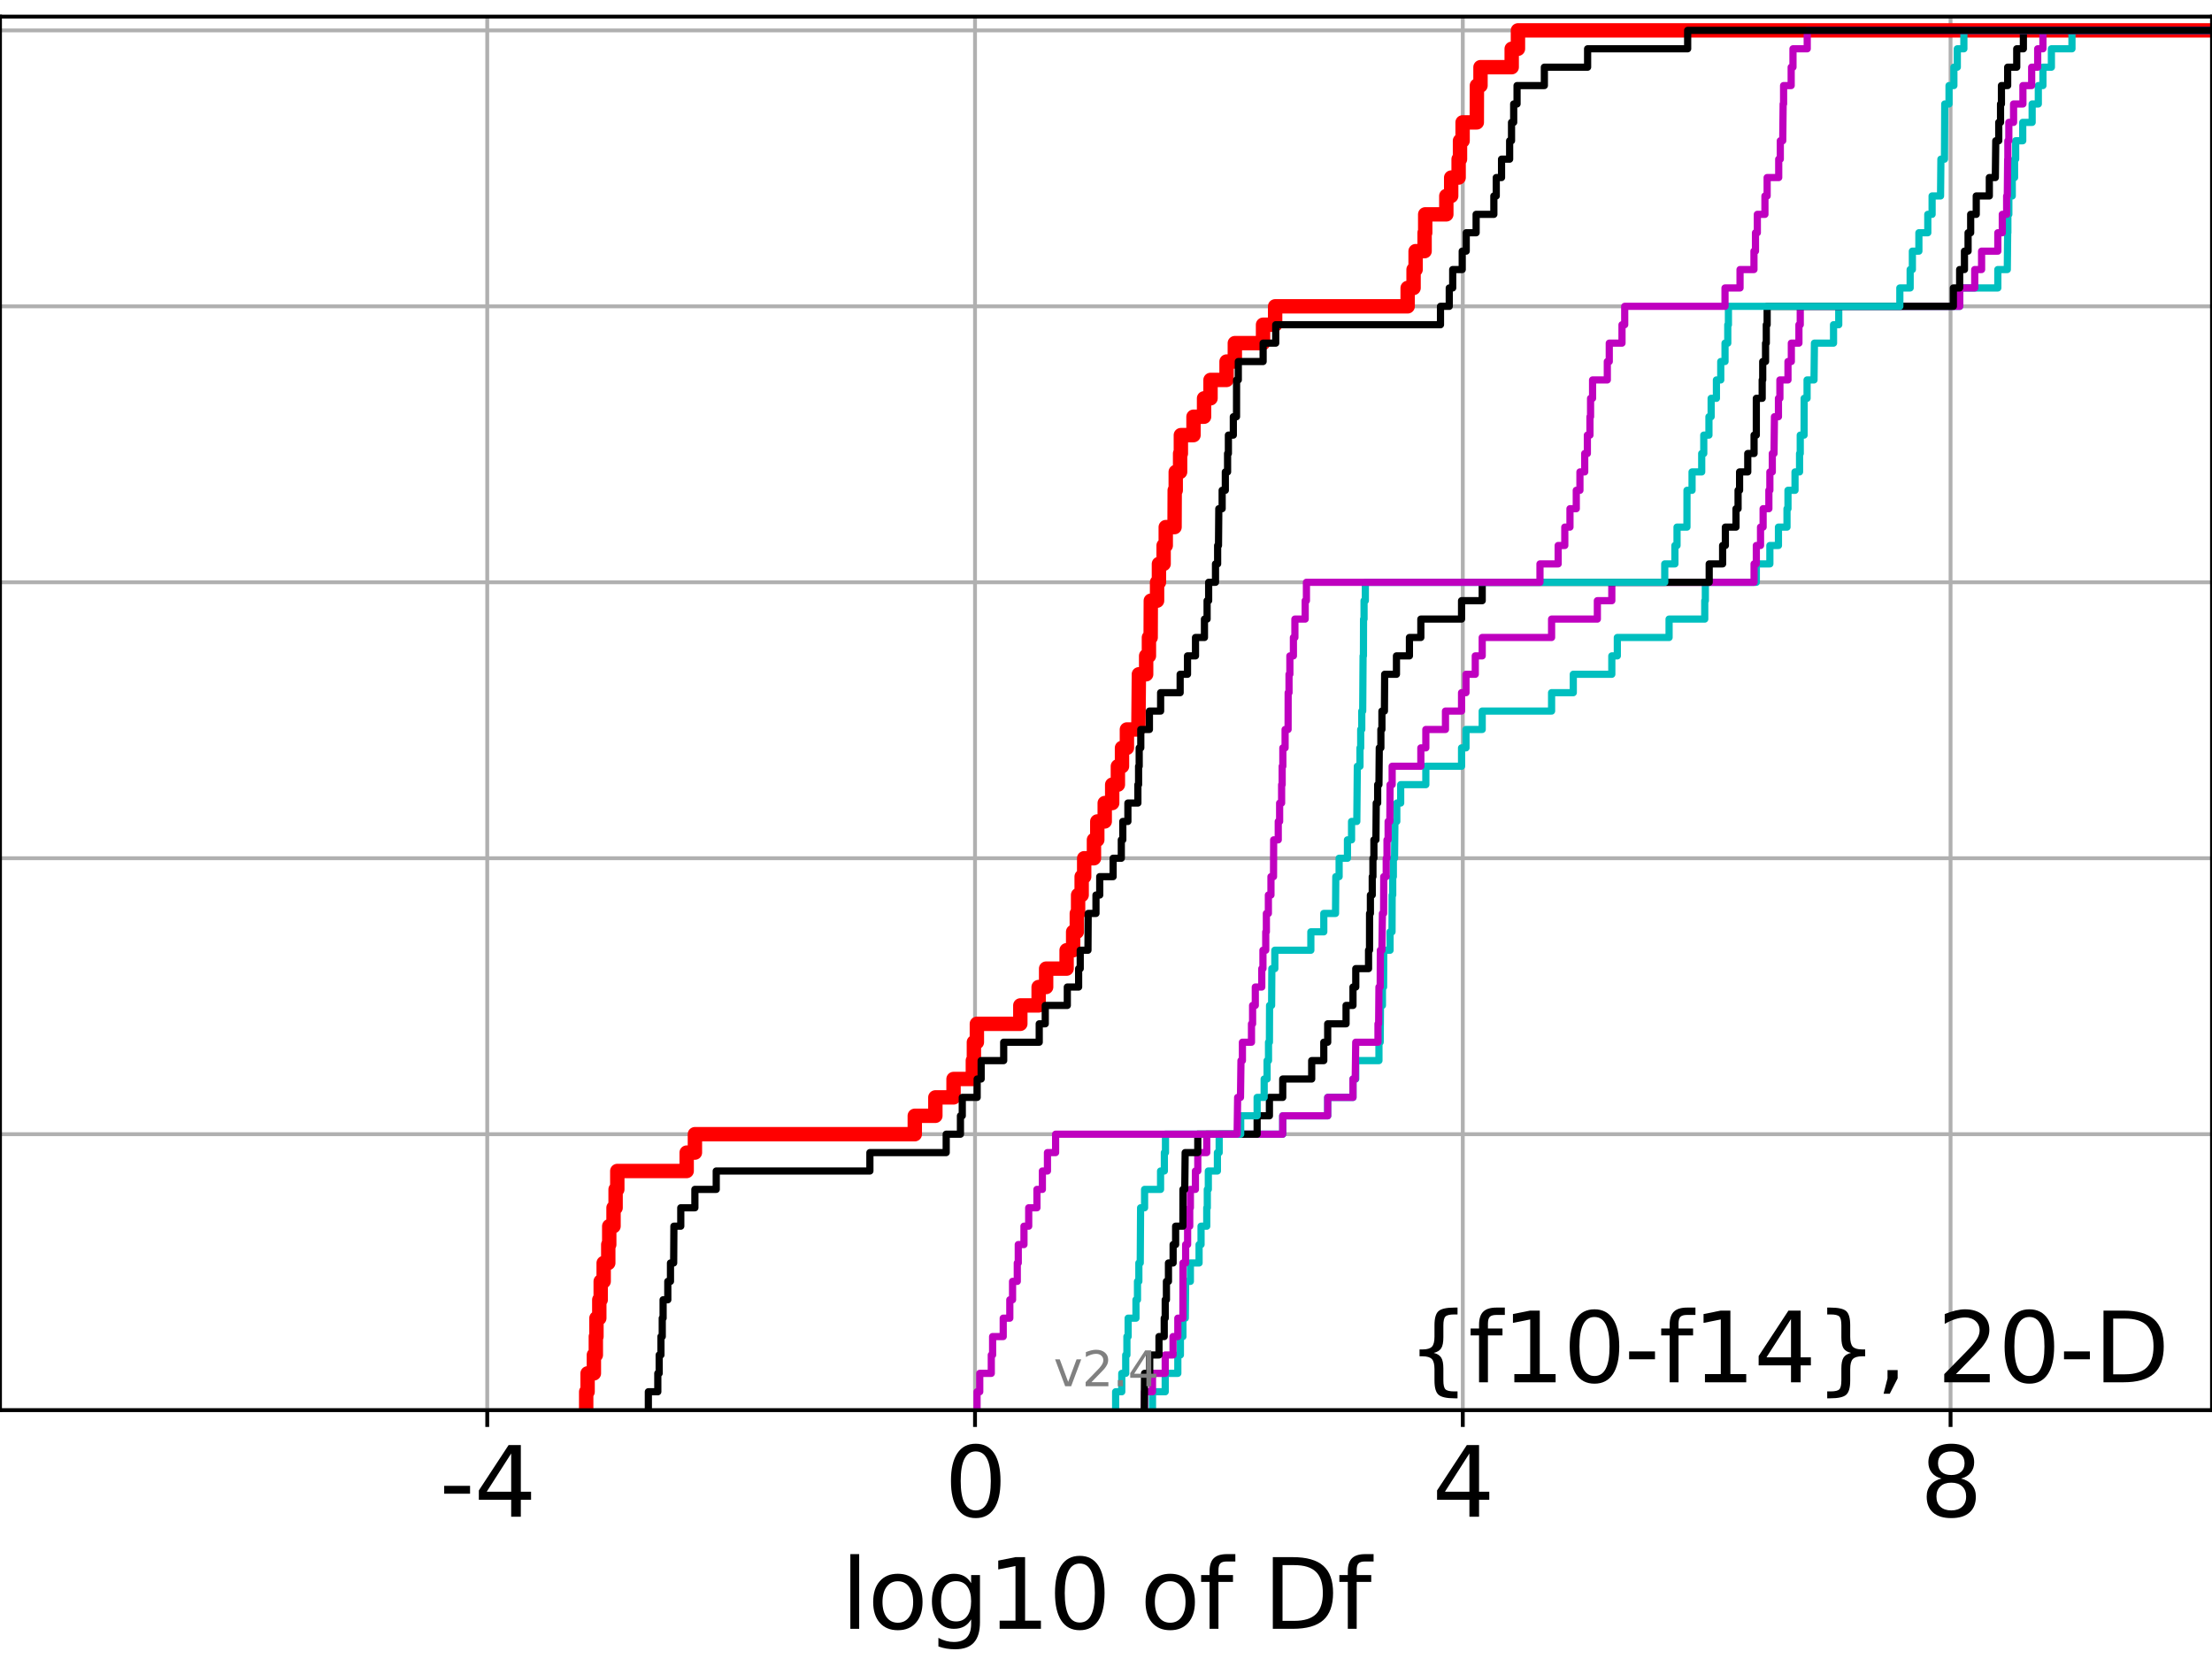 <?xml version="1.0" encoding="utf-8" standalone="no"?>
<!DOCTYPE svg PUBLIC "-//W3C//DTD SVG 1.1//EN"
  "http://www.w3.org/Graphics/SVG/1.1/DTD/svg11.dtd">
<svg height="345.6pt" version="1.1" viewBox="0 0 460.8 345.6" width="460.8pt" xmlns="http://www.w3.org/2000/svg" xmlns:xlink="http://www.w3.org/1999/xlink">
 <defs>
  <style type="text/css">*{stroke-linecap:butt;stroke-linejoin:round;}</style>
 </defs>
 <g id="figure_1">
  <g id="patch_1">
   <path d="M 0 345.6 
L 460.8 345.6 
L 460.8 0 
L 0 0 
z
" style="fill:#ffffff;"/>
  </g>
  <g id="axes_1">
   <g id="patch_2">
    <path d="M 0 293.76 
L 460.8 293.76 
L 460.8 3.456 
L 0 3.456 
z
" style="fill:#ffffff;"/>
   </g>
   <g id="matplotlib.axis_1">
    <g id="xtick_1">
     <g id="line2d_1">
      <path clip-path="url(#p2c6cc34bb3)" d="M 101.502 293.76 
L 101.502 3.456 
" style="fill:none;stroke:#b0b0b0;stroke-linecap:square;stroke-width:0.8;"/>
     </g>
     <g id="line2d_2">
      <defs>
       <path d="M 0 0 
L 0 3.5 
" id="m01f60a7c81" style="stroke:#000000;stroke-width:0.8;"/>
      </defs>
      <g>
       <use style="stroke:#000000;stroke-width:0.8;" x="101.502" xlink:href="#m01f60a7c81" y="293.76"/>
      </g>
     </g>
     <g id="text_1">
      <!-- -4 -->
      <g transform="translate(91.532 315.957)scale(0.2 -0.2)">
       <defs>
        <path d="M 313 2009 
L 1997 2009 
L 1997 1497 
L 313 1497 
L 313 2009 
z
" id="DejaVuSans-2d" transform="scale(0.016)"/>
        <path d="M 2419 4116 
L 825 1625 
L 2419 1625 
L 2419 4116 
z
M 2253 4666 
L 3047 4666 
L 3047 1625 
L 3713 1625 
L 3713 1100 
L 3047 1100 
L 3047 0 
L 2419 0 
L 2419 1100 
L 313 1100 
L 313 1709 
L 2253 4666 
z
" id="DejaVuSans-34" transform="scale(0.016)"/>
       </defs>
       <use xlink:href="#DejaVuSans-2d"/>
       <use x="36.084" xlink:href="#DejaVuSans-34"/>
      </g>
     </g>
    </g>
    <g id="xtick_2">
     <g id="line2d_3">
      <path clip-path="url(#p2c6cc34bb3)" d="M 203.114 293.76 
L 203.114 3.456 
" style="fill:none;stroke:#b0b0b0;stroke-linecap:square;stroke-width:0.8;"/>
     </g>
     <g id="line2d_4">
      <g>
       <use style="stroke:#000000;stroke-width:0.8;" x="203.114" xlink:href="#m01f60a7c81" y="293.76"/>
      </g>
     </g>
     <g id="text_2">
      <!-- 0 -->
      <g transform="translate(196.752 315.957)scale(0.2 -0.2)">
       <defs>
        <path d="M 2034 4250 
Q 1547 4250 1301 3770 
Q 1056 3291 1056 2328 
Q 1056 1369 1301 889 
Q 1547 409 2034 409 
Q 2525 409 2770 889 
Q 3016 1369 3016 2328 
Q 3016 3291 2770 3770 
Q 2525 4250 2034 4250 
z
M 2034 4750 
Q 2819 4750 3233 4129 
Q 3647 3509 3647 2328 
Q 3647 1150 3233 529 
Q 2819 -91 2034 -91 
Q 1250 -91 836 529 
Q 422 1150 422 2328 
Q 422 3509 836 4129 
Q 1250 4750 2034 4750 
z
" id="DejaVuSans-30" transform="scale(0.016)"/>
       </defs>
       <use xlink:href="#DejaVuSans-30"/>
      </g>
     </g>
    </g>
    <g id="xtick_3">
     <g id="line2d_5">
      <path clip-path="url(#p2c6cc34bb3)" d="M 304.726 293.76 
L 304.726 3.456 
" style="fill:none;stroke:#b0b0b0;stroke-linecap:square;stroke-width:0.8;"/>
     </g>
     <g id="line2d_6">
      <g>
       <use style="stroke:#000000;stroke-width:0.8;" x="304.726" xlink:href="#m01f60a7c81" y="293.76"/>
      </g>
     </g>
     <g id="text_3">
      <!-- 4 -->
      <g transform="translate(298.364 315.957)scale(0.2 -0.2)">
       <use xlink:href="#DejaVuSans-34"/>
      </g>
     </g>
    </g>
    <g id="xtick_4">
     <g id="line2d_7">
      <path clip-path="url(#p2c6cc34bb3)" d="M 406.338 293.76 
L 406.338 3.456 
" style="fill:none;stroke:#b0b0b0;stroke-linecap:square;stroke-width:0.8;"/>
     </g>
     <g id="line2d_8">
      <g>
       <use style="stroke:#000000;stroke-width:0.8;" x="406.338" xlink:href="#m01f60a7c81" y="293.76"/>
      </g>
     </g>
     <g id="text_4">
      <!-- 8 -->
      <g transform="translate(399.975 315.957)scale(0.2 -0.2)">
       <defs>
        <path d="M 2034 2216 
Q 1584 2216 1326 1975 
Q 1069 1734 1069 1313 
Q 1069 891 1326 650 
Q 1584 409 2034 409 
Q 2484 409 2743 651 
Q 3003 894 3003 1313 
Q 3003 1734 2745 1975 
Q 2488 2216 2034 2216 
z
M 1403 2484 
Q 997 2584 770 2862 
Q 544 3141 544 3541 
Q 544 4100 942 4425 
Q 1341 4750 2034 4750 
Q 2731 4750 3128 4425 
Q 3525 4100 3525 3541 
Q 3525 3141 3298 2862 
Q 3072 2584 2669 2484 
Q 3125 2378 3379 2068 
Q 3634 1759 3634 1313 
Q 3634 634 3220 271 
Q 2806 -91 2034 -91 
Q 1263 -91 848 271 
Q 434 634 434 1313 
Q 434 1759 690 2068 
Q 947 2378 1403 2484 
z
M 1172 3481 
Q 1172 3119 1398 2916 
Q 1625 2713 2034 2713 
Q 2441 2713 2670 2916 
Q 2900 3119 2900 3481 
Q 2900 3844 2670 4047 
Q 2441 4250 2034 4250 
Q 1625 4250 1398 4047 
Q 1172 3844 1172 3481 
z
" id="DejaVuSans-38" transform="scale(0.016)"/>
       </defs>
       <use xlink:href="#DejaVuSans-38"/>
      </g>
     </g>
    </g>
    <g id="text_5">
     <!-- log10 of Df -->
     <g transform="translate(175.214 339.313)scale(0.2 -0.2)">
      <defs>
       <path d="M 603 4863 
L 1178 4863 
L 1178 0 
L 603 0 
L 603 4863 
z
" id="DejaVuSans-6c" transform="scale(0.016)"/>
       <path d="M 1959 3097 
Q 1497 3097 1228 2736 
Q 959 2375 959 1747 
Q 959 1119 1226 758 
Q 1494 397 1959 397 
Q 2419 397 2687 759 
Q 2956 1122 2956 1747 
Q 2956 2369 2687 2733 
Q 2419 3097 1959 3097 
z
M 1959 3584 
Q 2709 3584 3137 3096 
Q 3566 2609 3566 1747 
Q 3566 888 3137 398 
Q 2709 -91 1959 -91 
Q 1206 -91 779 398 
Q 353 888 353 1747 
Q 353 2609 779 3096 
Q 1206 3584 1959 3584 
z
" id="DejaVuSans-6f" transform="scale(0.016)"/>
       <path d="M 2906 1791 
Q 2906 2416 2648 2759 
Q 2391 3103 1925 3103 
Q 1463 3103 1205 2759 
Q 947 2416 947 1791 
Q 947 1169 1205 825 
Q 1463 481 1925 481 
Q 2391 481 2648 825 
Q 2906 1169 2906 1791 
z
M 3481 434 
Q 3481 -459 3084 -895 
Q 2688 -1331 1869 -1331 
Q 1566 -1331 1297 -1286 
Q 1028 -1241 775 -1147 
L 775 -588 
Q 1028 -725 1275 -790 
Q 1522 -856 1778 -856 
Q 2344 -856 2625 -561 
Q 2906 -266 2906 331 
L 2906 616 
Q 2728 306 2450 153 
Q 2172 0 1784 0 
Q 1141 0 747 490 
Q 353 981 353 1791 
Q 353 2603 747 3093 
Q 1141 3584 1784 3584 
Q 2172 3584 2450 3431 
Q 2728 3278 2906 2969 
L 2906 3500 
L 3481 3500 
L 3481 434 
z
" id="DejaVuSans-67" transform="scale(0.016)"/>
       <path d="M 794 531 
L 1825 531 
L 1825 4091 
L 703 3866 
L 703 4441 
L 1819 4666 
L 2450 4666 
L 2450 531 
L 3481 531 
L 3481 0 
L 794 0 
L 794 531 
z
" id="DejaVuSans-31" transform="scale(0.016)"/>
       <path id="DejaVuSans-20" transform="scale(0.016)"/>
       <path d="M 2375 4863 
L 2375 4384 
L 1825 4384 
Q 1516 4384 1395 4259 
Q 1275 4134 1275 3809 
L 1275 3500 
L 2222 3500 
L 2222 3053 
L 1275 3053 
L 1275 0 
L 697 0 
L 697 3053 
L 147 3053 
L 147 3500 
L 697 3500 
L 697 3744 
Q 697 4328 969 4595 
Q 1241 4863 1831 4863 
L 2375 4863 
z
" id="DejaVuSans-66" transform="scale(0.016)"/>
       <path d="M 1259 4147 
L 1259 519 
L 2022 519 
Q 2988 519 3436 956 
Q 3884 1394 3884 2338 
Q 3884 3275 3436 3711 
Q 2988 4147 2022 4147 
L 1259 4147 
z
M 628 4666 
L 1925 4666 
Q 3281 4666 3915 4102 
Q 4550 3538 4550 2338 
Q 4550 1131 3912 565 
Q 3275 0 1925 0 
L 628 0 
L 628 4666 
z
" id="DejaVuSans-44" transform="scale(0.016)"/>
      </defs>
      <use xlink:href="#DejaVuSans-6c"/>
      <use x="27.783" xlink:href="#DejaVuSans-6f"/>
      <use x="88.965" xlink:href="#DejaVuSans-67"/>
      <use x="152.441" xlink:href="#DejaVuSans-31"/>
      <use x="216.064" xlink:href="#DejaVuSans-30"/>
      <use x="279.688" xlink:href="#DejaVuSans-20"/>
      <use x="311.475" xlink:href="#DejaVuSans-6f"/>
      <use x="372.656" xlink:href="#DejaVuSans-66"/>
      <use x="407.861" xlink:href="#DejaVuSans-20"/>
      <use x="439.648" xlink:href="#DejaVuSans-44"/>
      <use x="516.65" xlink:href="#DejaVuSans-66"/>
     </g>
    </g>
   </g>
   <g id="matplotlib.axis_2">
    <g id="ytick_1">
     <g id="line2d_9">
      <path clip-path="url(#p2c6cc34bb3)" d="M 0 293.76 
L 460.8 293.76 
" style="fill:none;stroke:#b0b0b0;stroke-linecap:square;stroke-width:0.8;"/>
     </g>
     <g id="line2d_10">
      <defs>
       <path d="M 0 0 
L -3.5 0 
" id="m48082b9909" style="stroke:#000000;stroke-width:0.8;"/>
      </defs>
      <g>
       <use style="stroke:#000000;stroke-width:0.8;" x="0" xlink:href="#m48082b9909" y="293.76"/>
      </g>
     </g>
    </g>
    <g id="ytick_2">
     <g id="line2d_11">
      <path clip-path="url(#p2c6cc34bb3)" d="M 0 236.274 
L 460.8 236.274 
" style="fill:none;stroke:#b0b0b0;stroke-linecap:square;stroke-width:0.8;"/>
     </g>
     <g id="line2d_12">
      <g>
       <use style="stroke:#000000;stroke-width:0.8;" x="0" xlink:href="#m48082b9909" y="236.274"/>
      </g>
     </g>
    </g>
    <g id="ytick_3">
     <g id="line2d_13">
      <path clip-path="url(#p2c6cc34bb3)" d="M 0 178.788 
L 460.8 178.788 
" style="fill:none;stroke:#b0b0b0;stroke-linecap:square;stroke-width:0.8;"/>
     </g>
     <g id="line2d_14">
      <g>
       <use style="stroke:#000000;stroke-width:0.8;" x="0" xlink:href="#m48082b9909" y="178.788"/>
      </g>
     </g>
    </g>
    <g id="ytick_4">
     <g id="line2d_15">
      <path clip-path="url(#p2c6cc34bb3)" d="M 0 121.302 
L 460.8 121.302 
" style="fill:none;stroke:#b0b0b0;stroke-linecap:square;stroke-width:0.8;"/>
     </g>
     <g id="line2d_16">
      <g>
       <use style="stroke:#000000;stroke-width:0.8;" x="0" xlink:href="#m48082b9909" y="121.302"/>
      </g>
     </g>
    </g>
    <g id="ytick_5">
     <g id="line2d_17">
      <path clip-path="url(#p2c6cc34bb3)" d="M 0 63.816 
L 460.8 63.816 
" style="fill:none;stroke:#b0b0b0;stroke-linecap:square;stroke-width:0.8;"/>
     </g>
     <g id="line2d_18">
      <g>
       <use style="stroke:#000000;stroke-width:0.8;" x="0" xlink:href="#m48082b9909" y="63.816"/>
      </g>
     </g>
    </g>
    <g id="ytick_6">
     <g id="line2d_19">
      <path clip-path="url(#p2c6cc34bb3)" d="M 0 6.33 
L 460.8 6.33 
" style="fill:none;stroke:#b0b0b0;stroke-linecap:square;stroke-width:0.8;"/>
     </g>
     <g id="line2d_20">
      <g>
       <use style="stroke:#000000;stroke-width:0.8;" x="0" xlink:href="#m48082b9909" y="6.33"/>
      </g>
     </g>
    </g>
   </g>
   <g id="line2d_21">
    <path clip-path="url(#p2c6cc34bb3)" d="M 122.114 293.76 
L 122.114 289.928 
L 122.408 289.928 
L 122.408 286.095 
L 123.716 286.095 
L 123.716 282.263 
L 124.124 282.263 
L 124.124 278.43 
L 124.251 278.43 
L 124.251 274.598 
L 124.844 274.598 
L 124.844 270.766 
L 125.137 270.766 
L 125.137 266.933 
L 125.757 266.933 
L 125.757 263.101 
L 126.712 263.101 
L 126.712 259.268 
L 126.915 259.268 
L 126.915 255.436 
L 127.809 255.436 
L 127.809 251.604 
L 128.239 251.604 
L 128.239 247.771 
L 128.594 247.771 
L 128.594 243.939 
L 143.047 243.939 
L 143.047 240.106 
L 144.765 240.106 
L 144.765 236.274 
L 190.566 236.274 
L 190.566 232.442 
L 194.853 232.442 
L 194.853 228.609 
L 198.639 228.609 
L 198.639 224.777 
L 202.664 224.777 
L 202.664 220.944 
L 202.88 220.944 
L 202.88 217.112 
L 203.501 217.112 
L 203.501 213.28 
L 212.552 213.28 
L 212.552 209.447 
L 216.365 209.447 
L 216.365 205.615 
L 217.928 205.615 
L 217.928 201.782 
L 222.194 201.782 
L 222.194 197.95 
L 223.557 197.95 
L 223.557 194.118 
L 224.318 194.118 
L 224.318 190.285 
L 224.588 190.285 
L 224.588 186.453 
L 225.329 186.453 
L 225.329 182.621 
L 225.854 182.621 
L 225.854 178.788 
L 227.891 178.788 
L 227.891 174.956 
L 228.584 174.956 
L 228.584 171.123 
L 230.135 171.123 
L 230.135 167.291 
L 231.69 167.291 
L 231.69 163.459 
L 232.875 163.459 
L 232.875 159.626 
L 233.732 159.626 
L 233.732 155.794 
L 234.755 155.794 
L 234.755 151.961 
L 237.146 151.961 
L 237.25 140.464 
L 238.764 140.464 
L 238.764 136.632 
L 239.342 136.632 
L 239.342 132.799 
L 239.704 132.799 
L 239.734 125.135 
L 241.038 125.135 
L 241.038 121.302 
L 241.428 121.302 
L 241.428 117.47 
L 242.404 117.47 
L 242.404 113.637 
L 242.847 113.637 
L 242.847 109.805 
L 244.682 109.805 
L 244.712 102.14 
L 244.927 102.14 
L 244.927 98.308 
L 245.837 98.308 
L 245.837 94.475 
L 245.996 94.475 
L 245.996 90.643 
L 248.629 90.643 
L 248.629 86.811 
L 250.828 86.811 
L 250.828 82.978 
L 252.175 82.978 
L 252.175 79.146 
L 255.515 79.146 
L 255.515 75.313 
L 257.238 75.313 
L 257.238 71.481 
L 263.114 71.481 
L 263.114 67.649 
L 265.634 67.649 
L 265.634 63.816 
L 293.239 63.816 
L 293.239 59.984 
L 294.472 59.984 
L 294.472 56.151 
L 294.896 56.151 
L 294.896 52.319 
L 296.769 52.319 
L 296.769 48.487 
L 296.898 48.487 
L 296.898 44.654 
L 301.294 44.654 
L 301.294 40.822 
L 302.308 40.822 
L 302.308 36.989 
L 303.858 36.989 
L 303.858 33.157 
L 304.145 33.157 
L 304.145 29.325 
L 304.686 29.325 
L 304.686 25.492 
L 307.646 25.492 
L 307.667 17.827 
L 308.415 17.827 
L 308.415 13.995 
L 314.914 13.995 
L 314.914 10.163 
L 316.216 10.163 
L 316.216 6.33 
L 316.216 6.33 
L 460.8 6.33 
L 460.8 6.33 
" style="fill:none;stroke:#ff0000;stroke-linecap:square;stroke-width:3;"/>
   </g>
   <g id="line2d_22">
    <path clip-path="url(#p2c6cc34bb3)" d="M 240.085 293.76 
L 240.085 289.928 
L 242.736 289.928 
L 242.736 286.095 
L 245.362 286.095 
L 245.362 282.263 
L 245.899 282.263 
L 245.899 278.43 
L 246.421 278.43 
L 246.421 274.598 
L 246.915 274.598 
L 246.992 266.933 
L 247.977 266.933 
L 247.977 263.101 
L 249.788 263.101 
L 249.788 259.268 
L 250.201 259.268 
L 250.201 255.436 
L 251.387 255.436 
L 251.387 251.604 
L 251.503 251.604 
L 251.503 247.771 
L 251.716 247.771 
L 251.716 243.939 
L 253.608 243.939 
L 253.608 240.106 
L 253.976 240.106 
L 253.976 236.274 
L 267.216 236.274 
L 267.216 232.442 
L 276.584 232.442 
L 276.584 228.609 
L 281.851 228.609 
L 281.851 224.777 
L 282.424 224.777 
L 282.424 220.944 
L 287.26 220.944 
L 287.26 217.112 
L 287.518 217.112 
L 287.577 209.447 
L 287.984 209.447 
L 287.984 205.615 
L 288.228 205.615 
L 288.26 197.95 
L 289.576 197.95 
L 289.576 194.118 
L 289.985 194.118 
L 290.01 186.453 
L 290.13 186.453 
L 290.13 182.621 
L 290.26 182.621 
L 290.26 178.788 
L 290.508 178.788 
L 290.585 171.123 
L 290.977 171.123 
L 290.977 167.291 
L 291.788 167.291 
L 291.788 163.459 
L 297.029 163.459 
L 297.029 159.626 
L 304.468 159.626 
L 304.468 155.794 
L 305.393 155.794 
L 305.393 151.961 
L 308.771 151.961 
L 308.771 148.129 
L 323.224 148.129 
L 323.224 144.297 
L 327.744 144.297 
L 327.744 140.464 
L 335.77 140.464 
L 335.77 136.632 
L 336.92 136.632 
L 336.92 132.799 
L 347.7 132.799 
L 347.7 128.967 
L 355.129 128.967 
L 355.129 125.135 
L 355.254 125.135 
L 355.254 121.302 
L 365.875 121.302 
L 365.875 117.47 
L 368.696 117.47 
L 368.696 113.637 
L 370.484 113.637 
L 370.484 109.805 
L 372.265 109.805 
L 372.265 105.973 
L 372.468 105.973 
L 372.468 102.14 
L 373.935 102.14 
L 373.935 98.308 
L 374.88 98.308 
L 374.88 94.475 
L 375.025 94.475 
L 375.025 90.643 
L 375.825 90.643 
L 375.84 82.978 
L 376.448 82.978 
L 376.448 79.146 
L 377.892 79.146 
L 377.981 71.481 
L 381.958 71.481 
L 381.958 67.649 
L 383.044 67.649 
L 383.044 63.816 
L 408.248 63.816 
L 408.248 59.984 
L 416.182 59.984 
L 416.182 56.151 
L 418.157 56.151 
L 418.234 48.487 
L 418.272 48.487 
L 418.272 44.654 
L 418.478 44.654 
L 418.478 40.822 
L 419.191 40.822 
L 419.191 36.989 
L 419.671 36.989 
L 419.671 33.157 
L 419.9 33.157 
L 419.9 29.325 
L 421.372 29.325 
L 421.372 25.492 
L 423.334 25.492 
L 423.334 21.66 
L 424.62 21.66 
L 424.62 17.827 
L 425.577 17.827 
L 425.577 13.995 
L 427.343 13.995 
L 427.343 10.163 
L 431.627 10.163 
L 431.627 6.33 
L 431.627 6.33 
L 460.8 6.33 
L 460.8 6.33 
" style="fill:none;stroke:#00bfbf;stroke-linecap:square;stroke-width:1.5;"/>
   </g>
   <g id="line2d_23">
    <path clip-path="url(#p2c6cc34bb3)" d="M 238.426 293.76 
L 238.426 289.928 
L 240.085 289.928 
L 240.085 286.095 
L 242.736 286.095 
L 242.736 282.263 
L 244.364 282.263 
L 244.364 278.43 
L 245.362 278.43 
L 245.362 274.598 
L 246.421 274.598 
L 246.432 263.101 
L 246.992 263.101 
L 246.992 259.268 
L 247.401 259.268 
L 247.401 255.436 
L 247.842 255.436 
L 247.842 251.604 
L 247.977 251.604 
L 247.977 247.771 
L 249.026 247.771 
L 249.026 243.939 
L 249.522 243.939 
L 249.522 240.106 
L 251.387 240.106 
L 251.387 236.274 
L 267.216 236.274 
L 267.216 232.442 
L 276.584 232.442 
L 276.584 228.609 
L 281.851 228.609 
L 281.851 224.777 
L 282.319 224.777 
L 282.424 217.112 
L 287.06 217.112 
L 287.06 213.28 
L 287.197 213.28 
L 287.26 205.615 
L 287.518 205.615 
L 287.552 197.95 
L 287.879 197.95 
L 287.984 190.285 
L 288.228 190.285 
L 288.26 182.621 
L 288.774 182.621 
L 288.774 178.788 
L 288.939 178.788 
L 288.939 174.956 
L 289.171 174.956 
L 289.171 171.123 
L 289.529 171.123 
L 289.576 163.459 
L 290.01 163.459 
L 290.01 159.626 
L 295.987 159.626 
L 295.987 155.794 
L 297.029 155.794 
L 297.029 151.961 
L 301.117 151.961 
L 301.117 148.129 
L 304.468 148.129 
L 304.468 144.297 
L 305.393 144.297 
L 305.393 140.464 
L 307.326 140.464 
L 307.326 136.632 
L 308.771 136.632 
L 308.771 132.799 
L 323.224 132.799 
L 323.224 128.967 
L 332.759 128.967 
L 332.759 125.135 
L 335.77 125.135 
L 335.77 121.302 
L 365.404 121.302 
L 365.404 117.47 
L 365.875 117.47 
L 365.875 113.637 
L 366.75 113.637 
L 366.75 109.805 
L 367.289 109.805 
L 367.289 105.973 
L 368.489 105.973 
L 368.489 102.14 
L 368.696 102.14 
L 368.696 98.308 
L 369.202 98.308 
L 369.202 94.475 
L 369.558 94.475 
L 369.651 86.811 
L 370.484 86.811 
L 370.484 82.978 
L 370.785 82.978 
L 370.785 79.146 
L 372.468 79.146 
L 372.468 75.313 
L 373.168 75.313 
L 373.168 71.481 
L 374.749 71.481 
L 374.749 67.649 
L 375.025 67.649 
L 375.025 63.816 
L 408.248 63.816 
L 408.248 59.984 
L 411.373 59.984 
L 411.373 56.151 
L 412.801 56.151 
L 412.801 52.319 
L 416.182 52.319 
L 416.182 48.487 
L 417.114 48.487 
L 417.114 44.654 
L 418.019 44.654 
L 418.019 40.822 
L 418.157 40.822 
L 418.234 33.157 
L 418.272 33.157 
L 418.272 29.325 
L 418.478 29.325 
L 418.478 25.492 
L 419.463 25.492 
L 419.463 21.66 
L 421.41 21.66 
L 421.41 17.827 
L 423.233 17.827 
L 423.233 13.995 
L 424.488 13.995 
L 424.488 10.163 
L 425.577 10.163 
L 425.577 6.33 
L 425.577 6.33 
L 460.8 6.33 
L 460.8 6.33 
" style="fill:none;stroke:#bf00bf;stroke-linecap:square;stroke-width:1.5;"/>
   </g>
   <g id="line2d_24">
    <path clip-path="url(#p2c6cc34bb3)" d="M 238.374 293.76 
L 238.426 286.095 
L 239.507 286.095 
L 239.507 282.263 
L 241.438 282.263 
L 241.438 278.43 
L 242.529 278.43 
L 242.529 274.598 
L 242.736 274.598 
L 242.736 270.766 
L 242.988 270.766 
L 242.988 266.933 
L 243.412 266.933 
L 243.412 263.101 
L 244.382 263.101 
L 244.382 259.268 
L 244.905 259.268 
L 244.905 255.436 
L 246.421 255.436 
L 246.432 247.771 
L 246.807 247.771 
L 246.89 240.106 
L 249.522 240.106 
L 249.522 236.274 
L 261.883 236.274 
L 261.883 232.442 
L 264.443 232.442 
L 264.443 228.609 
L 267.216 228.609 
L 267.216 224.777 
L 273.249 224.777 
L 273.249 220.944 
L 275.769 220.944 
L 275.769 217.112 
L 276.584 217.112 
L 276.584 213.28 
L 280.409 213.28 
L 280.409 209.447 
L 281.851 209.447 
L 281.851 205.615 
L 282.434 205.615 
L 282.434 201.782 
L 285.093 201.782 
L 285.093 197.95 
L 285.297 197.95 
L 285.305 190.285 
L 285.48 190.285 
L 285.48 186.453 
L 285.863 186.453 
L 285.863 182.621 
L 286.008 182.621 
L 286.008 178.788 
L 286.209 178.788 
L 286.209 174.956 
L 286.629 174.956 
L 286.693 167.291 
L 286.993 167.291 
L 286.993 163.459 
L 287.26 163.459 
L 287.327 155.794 
L 287.661 155.794 
L 287.661 151.961 
L 287.879 151.961 
L 287.879 148.129 
L 288.401 148.129 
L 288.452 140.464 
L 290.907 140.464 
L 290.907 136.632 
L 293.61 136.632 
L 293.61 132.799 
L 295.987 132.799 
L 295.987 128.967 
L 304.468 128.967 
L 304.468 125.135 
L 308.771 125.135 
L 308.771 121.302 
L 356.058 121.302 
L 356.058 117.47 
L 358.853 117.47 
L 358.853 113.637 
L 359.424 113.637 
L 359.424 109.805 
L 361.639 109.805 
L 361.639 105.973 
L 362.073 105.973 
L 362.073 102.14 
L 362.387 102.14 
L 362.387 98.308 
L 364.09 98.308 
L 364.09 94.475 
L 365.404 94.475 
L 365.404 90.643 
L 365.871 90.643 
L 365.875 82.978 
L 367.095 82.978 
L 367.095 79.146 
L 367.207 79.146 
L 367.207 75.313 
L 367.797 75.313 
L 367.797 71.481 
L 367.951 71.481 
L 367.951 67.649 
L 368.128 67.649 
L 368.128 63.816 
L 406.918 63.816 
L 406.918 59.984 
L 408.231 59.984 
L 408.231 56.151 
L 409.233 56.151 
L 409.233 52.319 
L 409.986 52.319 
L 409.986 48.487 
L 410.527 48.487 
L 410.527 44.654 
L 411.688 44.654 
L 411.688 40.822 
L 414.412 40.822 
L 414.412 36.989 
L 415.665 36.989 
L 415.755 29.325 
L 416.375 29.325 
L 416.375 25.492 
L 416.747 25.492 
L 416.747 21.66 
L 416.936 21.66 
L 416.936 17.827 
L 418.234 17.827 
L 418.234 13.995 
L 420.123 13.995 
L 420.123 10.163 
L 421.506 10.163 
L 421.506 6.33 
L 421.506 6.33 
L 460.8 6.33 
L 460.8 6.33 
" style="fill:none;stroke:#000000;stroke-linecap:square;stroke-width:1.5;"/>
   </g>
   <g id="line2d_25">
    <path clip-path="url(#p2c6cc34bb3)" d="M 232.409 293.76 
L 232.409 289.928 
L 233.686 289.928 
L 233.686 286.095 
L 234.507 286.095 
L 234.507 282.263 
L 234.755 282.263 
L 234.755 278.43 
L 235.011 278.43 
L 235.011 274.598 
L 236.643 274.598 
L 236.643 270.766 
L 236.959 270.766 
L 236.959 266.933 
L 237.245 266.933 
L 237.245 263.101 
L 237.534 263.101 
L 237.607 251.604 
L 238.436 251.604 
L 238.436 247.771 
L 241.767 247.771 
L 241.767 243.939 
L 242.558 243.939 
L 242.558 240.106 
L 242.791 240.106 
L 242.791 236.274 
L 258.459 236.274 
L 258.459 232.442 
L 261.883 232.442 
L 261.883 228.609 
L 263.348 228.609 
L 263.348 224.777 
L 263.957 224.777 
L 263.957 220.944 
L 264.254 220.944 
L 264.254 217.112 
L 264.443 217.112 
L 264.474 209.447 
L 264.9 209.447 
L 264.947 201.782 
L 265.57 201.782 
L 265.57 197.95 
L 273.073 197.95 
L 273.073 194.118 
L 275.769 194.118 
L 275.769 190.285 
L 278.215 190.285 
L 278.272 182.621 
L 278.963 182.621 
L 278.963 178.788 
L 280.698 178.788 
L 280.698 174.956 
L 281.553 174.956 
L 281.553 171.123 
L 282.648 171.123 
L 282.757 159.626 
L 283.309 159.626 
L 283.309 155.794 
L 283.46 155.794 
L 283.46 151.961 
L 283.682 151.961 
L 283.682 148.129 
L 283.875 148.129 
L 283.954 136.632 
L 284.029 136.632 
L 284.05 128.967 
L 284.157 128.967 
L 284.157 125.135 
L 284.425 125.135 
L 284.425 121.302 
L 346.797 121.302 
L 346.797 117.47 
L 348.915 117.47 
L 348.915 113.637 
L 349.356 113.637 
L 349.356 109.805 
L 351.422 109.805 
L 351.432 102.14 
L 352.486 102.14 
L 352.486 98.308 
L 354.498 98.308 
L 354.498 94.475 
L 354.926 94.475 
L 354.926 90.643 
L 356.004 90.643 
L 356.004 86.811 
L 356.462 86.811 
L 356.462 82.978 
L 357.563 82.978 
L 357.563 79.146 
L 358.465 79.146 
L 358.465 75.313 
L 359.355 75.313 
L 359.355 71.481 
L 359.926 71.481 
L 359.926 67.649 
L 360.063 67.649 
L 360.063 63.816 
L 395.77 63.816 
L 395.77 59.984 
L 397.921 59.984 
L 397.921 56.151 
L 398.383 56.151 
L 398.383 52.319 
L 399.739 52.319 
L 399.739 48.487 
L 401.594 48.487 
L 401.594 44.654 
L 402.492 44.654 
L 402.492 40.822 
L 404.251 40.822 
L 404.325 33.157 
L 405.07 33.157 
L 405.128 21.66 
L 406.019 21.66 
L 406.019 17.827 
L 407.031 17.827 
L 407.031 13.995 
L 407.744 13.995 
L 407.744 10.163 
L 409.112 10.163 
L 409.112 6.33 
L 409.112 6.33 
L 460.8 6.33 
L 460.8 6.33 
" style="fill:none;stroke:#00bfbf;stroke-linecap:square;stroke-width:1.5;"/>
   </g>
   <g id="line2d_26">
    <path clip-path="url(#p2c6cc34bb3)" d="M 203.536 293.76 
L 203.536 289.928 
L 204.099 289.928 
L 204.099 286.095 
L 206.504 286.095 
L 206.504 282.263 
L 206.778 282.263 
L 206.778 278.43 
L 208.989 278.43 
L 208.989 274.598 
L 210.361 274.598 
L 210.361 270.766 
L 210.934 270.766 
L 210.934 266.933 
L 211.918 266.933 
L 211.918 263.101 
L 212.124 263.101 
L 212.124 259.268 
L 213.313 259.268 
L 213.313 255.436 
L 214.298 255.436 
L 214.298 251.604 
L 216.012 251.604 
L 216.012 247.771 
L 217.145 247.771 
L 217.145 243.939 
L 218.204 243.939 
L 218.204 240.106 
L 219.903 240.106 
L 219.903 236.274 
L 257.716 236.274 
L 257.824 228.609 
L 258.418 228.609 
L 258.517 220.944 
L 258.818 220.944 
L 258.818 217.112 
L 260.708 217.112 
L 260.708 213.28 
L 260.938 213.28 
L 260.938 209.447 
L 261.503 209.447 
L 261.503 205.615 
L 262.852 205.615 
L 262.852 201.782 
L 263.094 201.782 
L 263.094 197.95 
L 263.677 197.95 
L 263.677 194.118 
L 263.807 194.118 
L 263.807 190.285 
L 264.226 190.285 
L 264.226 186.453 
L 264.765 186.453 
L 264.765 182.621 
L 265.298 182.621 
L 265.327 174.956 
L 266.284 174.956 
L 266.284 171.123 
L 266.57 171.123 
L 266.57 167.291 
L 266.984 167.291 
L 266.984 163.459 
L 267.099 163.459 
L 267.099 159.626 
L 267.239 159.626 
L 267.239 155.794 
L 267.709 155.794 
L 267.709 151.961 
L 268.333 151.961 
L 268.347 144.297 
L 268.527 144.297 
L 268.527 140.464 
L 268.704 140.464 
L 268.704 136.632 
L 269.441 136.632 
L 269.441 132.799 
L 269.751 132.799 
L 269.751 128.967 
L 271.894 128.967 
L 271.894 125.135 
L 272.152 125.135 
L 272.152 121.302 
L 320.805 121.302 
L 320.805 117.47 
L 324.595 117.47 
L 324.595 113.637 
L 325.975 113.637 
L 325.975 109.805 
L 327.053 109.805 
L 327.053 105.973 
L 328.367 105.973 
L 328.367 102.14 
L 329.129 102.14 
L 329.129 98.308 
L 330.124 98.308 
L 330.124 94.475 
L 330.677 94.475 
L 330.677 90.643 
L 331.217 90.643 
L 331.217 86.811 
L 331.343 86.811 
L 331.343 82.978 
L 331.762 82.978 
L 331.762 79.146 
L 334.833 79.146 
L 334.833 75.313 
L 335.241 75.313 
L 335.241 71.481 
L 337.893 71.481 
L 337.893 67.649 
L 338.457 67.649 
L 338.457 63.816 
L 359.352 63.816 
L 359.352 59.984 
L 362.481 59.984 
L 362.481 56.151 
L 365.383 56.151 
L 365.383 52.319 
L 365.699 52.319 
L 365.699 48.487 
L 366.086 48.487 
L 366.086 44.654 
L 367.668 44.654 
L 367.668 40.822 
L 368.127 40.822 
L 368.127 36.989 
L 370.539 36.989 
L 370.539 33.157 
L 370.87 33.157 
L 370.87 29.325 
L 371.376 29.325 
L 371.462 21.66 
L 371.553 21.66 
L 371.553 17.827 
L 373.135 17.827 
L 373.135 13.995 
L 373.51 13.995 
L 373.51 10.163 
L 376.478 10.163 
L 376.478 6.33 
L 376.478 6.33 
L 460.8 6.33 
L 460.8 6.33 
" style="fill:none;stroke:#bf00bf;stroke-linecap:square;stroke-width:1.5;"/>
   </g>
   <g id="line2d_27">
    <path clip-path="url(#p2c6cc34bb3)" d="M 135.064 293.76 
L 135.064 289.928 
L 137.033 289.928 
L 137.033 286.095 
L 137.32 286.095 
L 137.32 282.263 
L 137.685 282.263 
L 137.685 278.43 
L 137.959 278.43 
L 137.959 274.598 
L 138.137 274.598 
L 138.137 270.766 
L 139.115 270.766 
L 139.115 266.933 
L 139.672 266.933 
L 139.672 263.101 
L 140.336 263.101 
L 140.387 255.436 
L 141.818 255.436 
L 141.818 251.604 
L 144.757 251.604 
L 144.757 247.771 
L 149.205 247.771 
L 149.205 243.939 
L 181.214 243.939 
L 181.214 240.106 
L 197.111 240.106 
L 197.111 236.274 
L 200.078 236.274 
L 200.078 232.442 
L 200.458 232.442 
L 200.458 228.609 
L 203.56 228.609 
L 203.56 224.777 
L 204.392 224.777 
L 204.392 220.944 
L 209.087 220.944 
L 209.087 217.112 
L 216.49 217.112 
L 216.49 213.28 
L 217.746 213.28 
L 217.746 209.447 
L 222.341 209.447 
L 222.341 205.615 
L 224.698 205.615 
L 224.698 201.782 
L 225.032 201.782 
L 225.032 197.95 
L 226.643 197.95 
L 226.689 190.285 
L 228.312 190.285 
L 228.312 186.453 
L 229.094 186.453 
L 229.094 182.621 
L 231.882 182.621 
L 231.882 178.788 
L 233.589 178.788 
L 233.589 174.956 
L 233.9 174.956 
L 233.9 171.123 
L 234.961 171.123 
L 234.961 167.291 
L 237.042 167.291 
L 237.042 163.459 
L 237.188 163.459 
L 237.188 159.626 
L 237.315 159.626 
L 237.315 155.794 
L 237.647 155.794 
L 237.647 151.961 
L 239.444 151.961 
L 239.444 148.129 
L 241.779 148.129 
L 241.779 144.297 
L 245.846 144.297 
L 245.846 140.464 
L 247.38 140.464 
L 247.38 136.632 
L 249.045 136.632 
L 249.045 132.799 
L 250.909 132.799 
L 250.909 128.967 
L 251.461 128.967 
L 251.461 125.135 
L 251.783 125.135 
L 251.783 121.302 
L 253.21 121.302 
L 253.21 117.47 
L 253.656 117.47 
L 253.656 113.637 
L 253.835 113.637 
L 253.899 105.973 
L 254.596 105.973 
L 254.596 102.14 
L 255.259 102.14 
L 255.259 98.308 
L 255.727 98.308 
L 255.727 94.475 
L 255.897 94.475 
L 255.897 90.643 
L 256.925 90.643 
L 256.925 86.811 
L 257.591 86.811 
L 257.6 79.146 
L 257.963 79.146 
L 257.963 75.313 
L 263.131 75.313 
L 263.131 71.481 
L 265.757 71.481 
L 265.757 67.649 
L 300.08 67.649 
L 300.08 63.816 
L 301.906 63.816 
L 301.906 59.984 
L 302.624 59.984 
L 302.624 56.151 
L 304.607 56.151 
L 304.607 52.319 
L 305.439 52.319 
L 305.439 48.487 
L 307.504 48.487 
L 307.504 44.654 
L 311.197 44.654 
L 311.197 40.822 
L 311.697 40.822 
L 311.697 36.989 
L 312.798 36.989 
L 312.798 33.157 
L 314.485 33.157 
L 314.485 29.325 
L 314.878 29.325 
L 314.878 25.492 
L 315.328 25.492 
L 315.328 21.66 
L 316.03 21.66 
L 316.03 17.827 
L 321.718 17.827 
L 321.718 13.995 
L 330.728 13.995 
L 330.728 10.163 
L 351.571 10.163 
L 351.571 6.33 
L 351.571 6.33 
L 460.8 6.33 
L 460.8 6.33 
" style="fill:none;stroke:#000000;stroke-linecap:square;stroke-width:1.5;"/>
   </g>
   <g id="patch_3">
    <path d="M 0 293.76 
L 0 3.456 
" style="fill:none;stroke:#000000;stroke-linecap:square;stroke-linejoin:miter;stroke-width:0.8;"/>
   </g>
   <g id="patch_4">
    <path d="M 460.8 293.76 
L 460.8 3.456 
" style="fill:none;stroke:#000000;stroke-linecap:square;stroke-linejoin:miter;stroke-width:0.8;"/>
   </g>
   <g id="patch_5">
    <path d="M 0 293.76 
L 460.8 293.76 
" style="fill:none;stroke:#000000;stroke-linecap:square;stroke-linejoin:miter;stroke-width:0.8;"/>
   </g>
   <g id="patch_6">
    <path d="M 0 3.456 
L 460.8 3.456 
" style="fill:none;stroke:#000000;stroke-linecap:square;stroke-linejoin:miter;stroke-width:0.8;"/>
   </g>
   <g id="text_6">
    <!-- {f10-f14}, 20-D -->
    <g transform="translate(293.159 287.954)scale(0.2 -0.2)">
     <defs>
      <path d="M 3272 -594 
L 3272 -1044 
L 3078 -1044 
Q 2300 -1044 2036 -812 
Q 1772 -581 1772 109 
L 1772 856 
Q 1772 1328 1603 1509 
Q 1434 1691 991 1691 
L 800 1691 
L 800 2138 
L 991 2138 
Q 1438 2138 1605 2317 
Q 1772 2497 1772 2963 
L 1772 3713 
Q 1772 4403 2036 4633 
Q 2300 4863 3078 4863 
L 3272 4863 
L 3272 4416 
L 3059 4416 
Q 2619 4416 2484 4278 
Q 2350 4141 2350 3700 
L 2350 2925 
Q 2350 2434 2208 2212 
Q 2066 1991 1722 1913 
Q 2069 1828 2209 1606 
Q 2350 1384 2350 897 
L 2350 122 
Q 2350 -319 2484 -456 
Q 2619 -594 3059 -594 
L 3272 -594 
z
" id="DejaVuSans-7b" transform="scale(0.016)"/>
      <path d="M 800 -594 
L 1019 -594 
Q 1456 -594 1589 -459 
Q 1722 -325 1722 122 
L 1722 897 
Q 1722 1384 1862 1606 
Q 2003 1828 2350 1913 
Q 2003 1991 1862 2212 
Q 1722 2434 1722 2925 
L 1722 3700 
Q 1722 4144 1589 4280 
Q 1456 4416 1019 4416 
L 800 4416 
L 800 4863 
L 997 4863 
Q 1775 4863 2036 4633 
Q 2297 4403 2297 3713 
L 2297 2963 
Q 2297 2497 2465 2317 
Q 2634 2138 3078 2138 
L 3272 2138 
L 3272 1691 
L 3078 1691 
Q 2634 1691 2465 1509 
Q 2297 1328 2297 856 
L 2297 109 
Q 2297 -581 2036 -812 
Q 1775 -1044 997 -1044 
L 800 -1044 
L 800 -594 
z
" id="DejaVuSans-7d" transform="scale(0.016)"/>
      <path d="M 750 794 
L 1409 794 
L 1409 256 
L 897 -744 
L 494 -744 
L 750 256 
L 750 794 
z
" id="DejaVuSans-2c" transform="scale(0.016)"/>
      <path d="M 1228 531 
L 3431 531 
L 3431 0 
L 469 0 
L 469 531 
Q 828 903 1448 1529 
Q 2069 2156 2228 2338 
Q 2531 2678 2651 2914 
Q 2772 3150 2772 3378 
Q 2772 3750 2511 3984 
Q 2250 4219 1831 4219 
Q 1534 4219 1204 4116 
Q 875 4013 500 3803 
L 500 4441 
Q 881 4594 1212 4672 
Q 1544 4750 1819 4750 
Q 2544 4750 2975 4387 
Q 3406 4025 3406 3419 
Q 3406 3131 3298 2873 
Q 3191 2616 2906 2266 
Q 2828 2175 2409 1742 
Q 1991 1309 1228 531 
z
" id="DejaVuSans-32" transform="scale(0.016)"/>
     </defs>
     <use xlink:href="#DejaVuSans-7b"/>
     <use x="63.623" xlink:href="#DejaVuSans-66"/>
     <use x="98.828" xlink:href="#DejaVuSans-31"/>
     <use x="162.451" xlink:href="#DejaVuSans-30"/>
     <use x="226.074" xlink:href="#DejaVuSans-2d"/>
     <use x="262.158" xlink:href="#DejaVuSans-66"/>
     <use x="297.363" xlink:href="#DejaVuSans-31"/>
     <use x="360.986" xlink:href="#DejaVuSans-34"/>
     <use x="424.609" xlink:href="#DejaVuSans-7d"/>
     <use x="488.232" xlink:href="#DejaVuSans-2c"/>
     <use x="520.02" xlink:href="#DejaVuSans-20"/>
     <use x="551.807" xlink:href="#DejaVuSans-32"/>
     <use x="615.43" xlink:href="#DejaVuSans-30"/>
     <use x="679.053" xlink:href="#DejaVuSans-2d"/>
     <use x="715.137" xlink:href="#DejaVuSans-44"/>
    </g>
   </g>
   <g id="text_7">
    <!-- v2.4 -->
    <g style="fill:#808080;" transform="translate(219.489 288.777)scale(0.1 -0.1)">
     <defs>
      <path d="M 191 3500 
L 800 3500 
L 1894 563 
L 2988 3500 
L 3597 3500 
L 2284 0 
L 1503 0 
L 191 3500 
z
" id="DejaVuSans-76" transform="scale(0.016)"/>
      <path d="M 684 794 
L 1344 794 
L 1344 0 
L 684 0 
L 684 794 
z
" id="DejaVuSans-2e" transform="scale(0.016)"/>
     </defs>
     <use xlink:href="#DejaVuSans-76"/>
     <use x="59.18" xlink:href="#DejaVuSans-32"/>
     <use x="122.803" xlink:href="#DejaVuSans-2e"/>
     <use x="154.59" xlink:href="#DejaVuSans-34"/>
    </g>
   </g>
  </g>
 </g>
 <defs>
  <clipPath id="p2c6cc34bb3">
   <rect height="290.304" width="460.8" x="0" y="3.456"/>
  </clipPath>
 </defs>
</svg>
